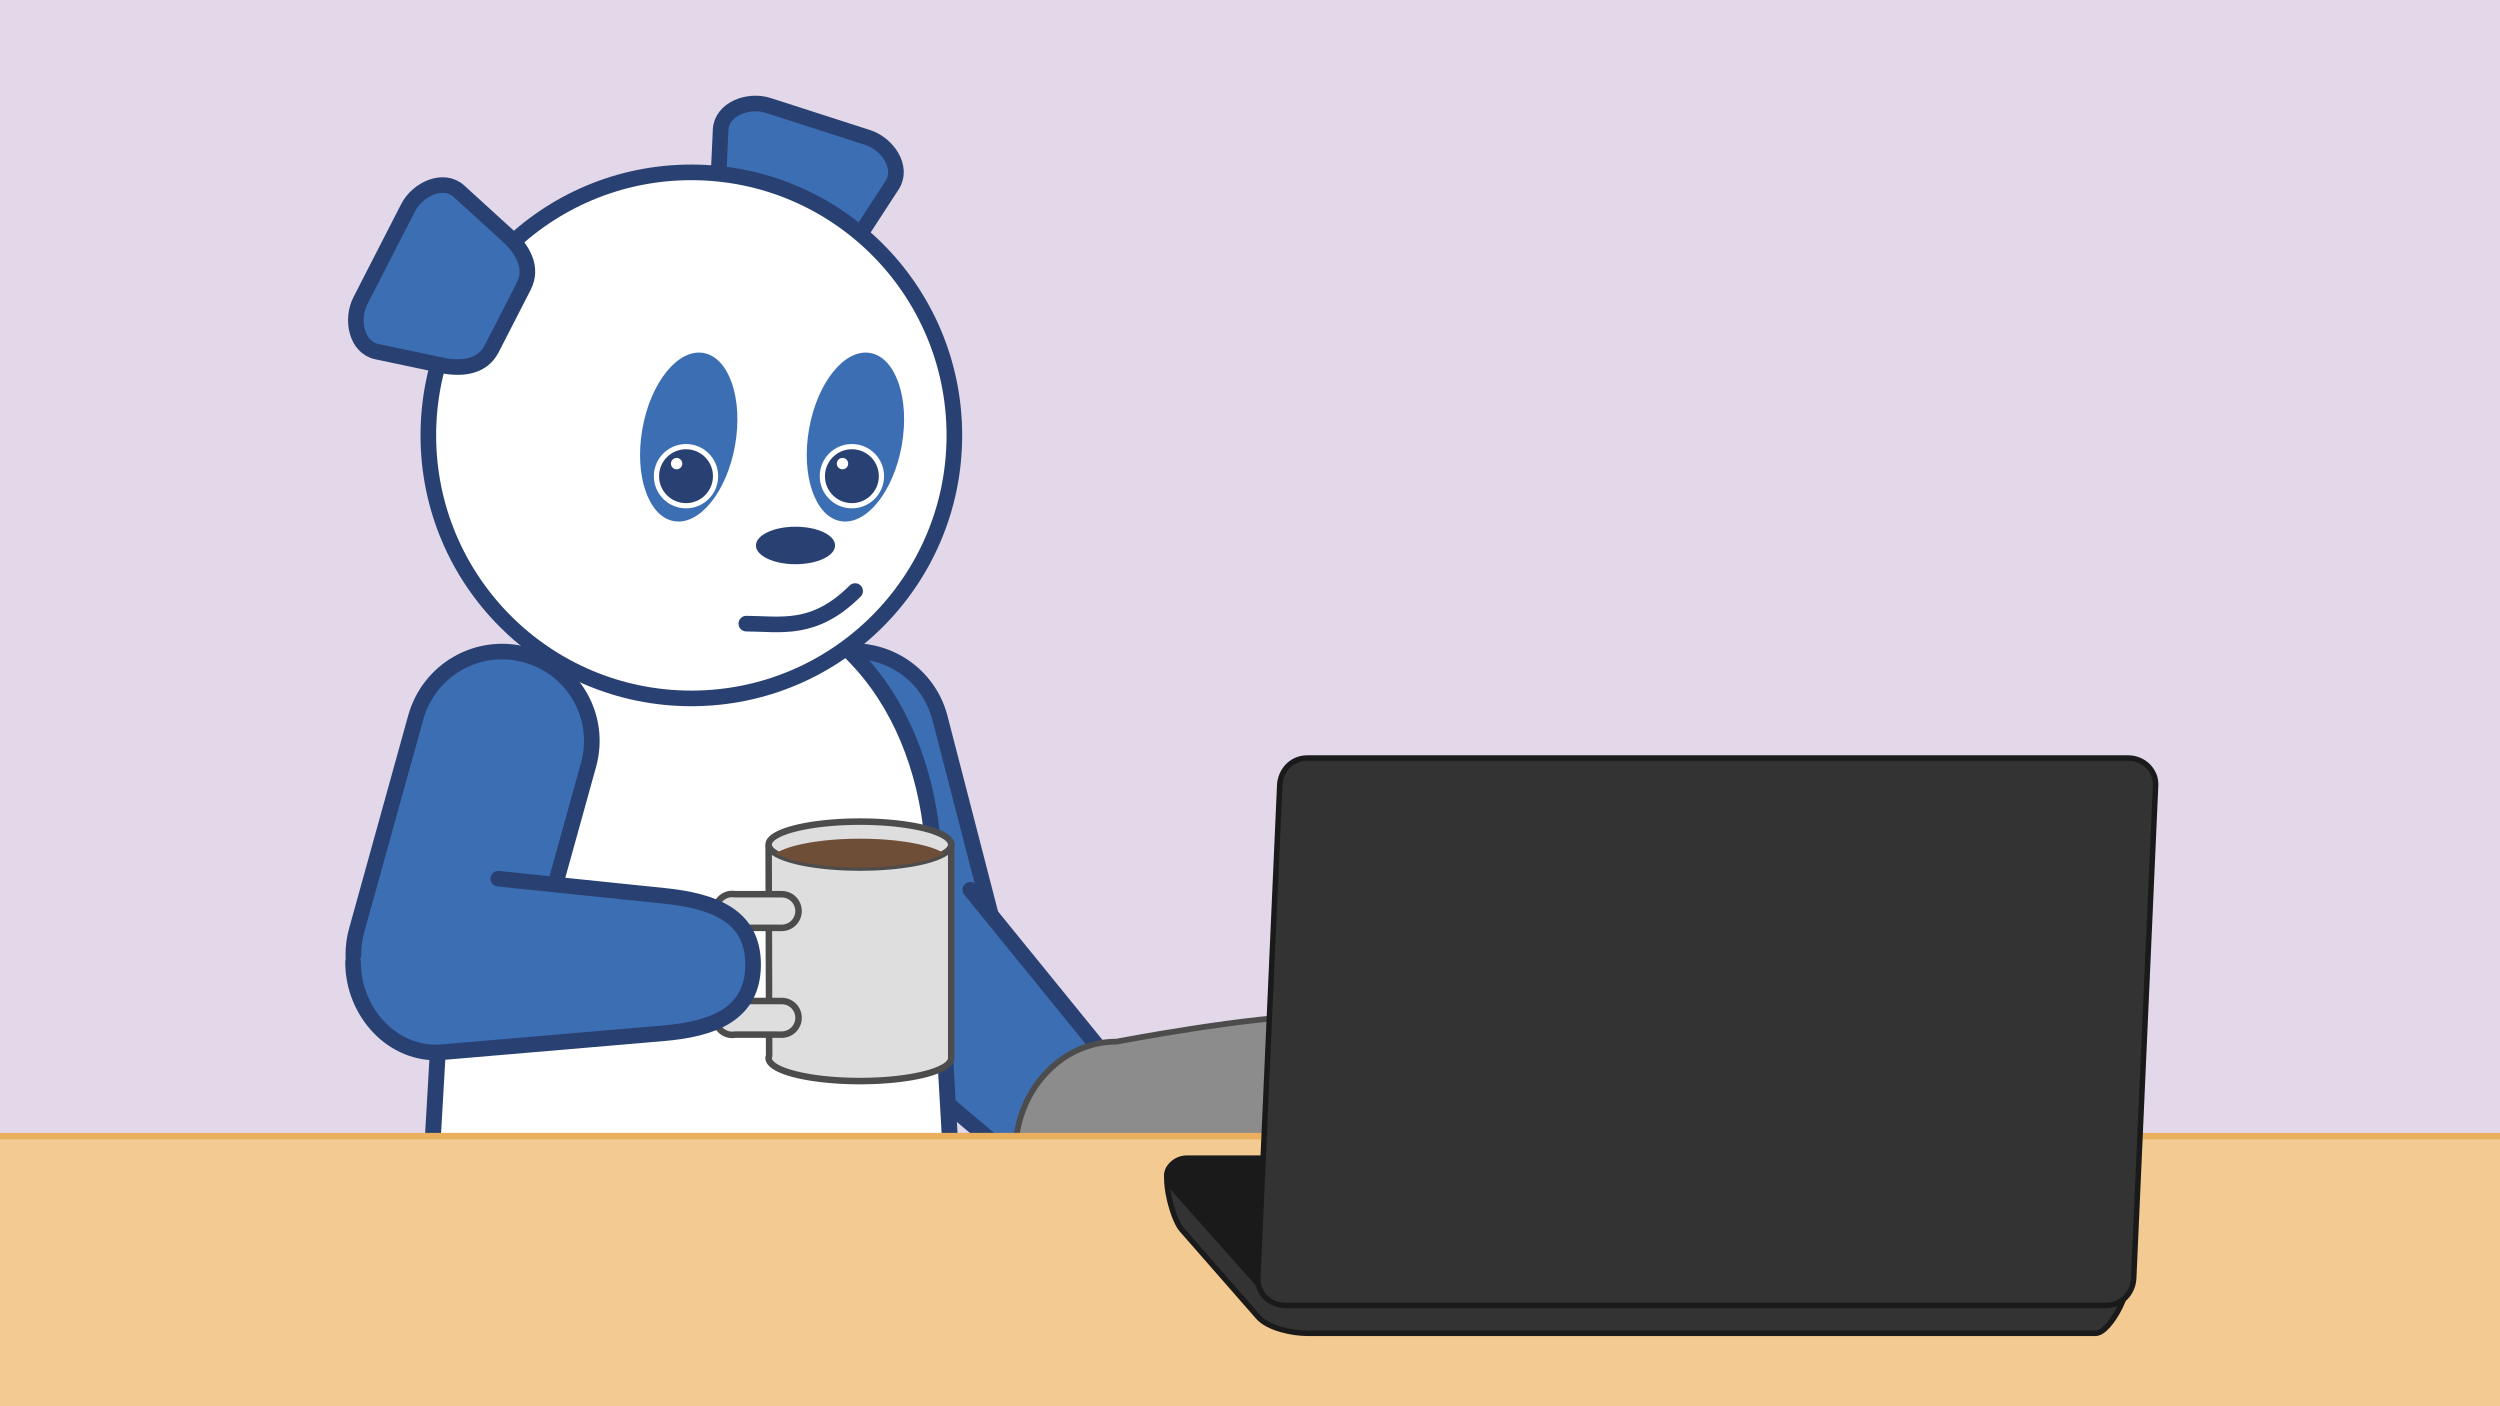 <?xml version="1.0" encoding="UTF-8" standalone="no"?>
<!-- Created with Inkscape (http://www.inkscape.org/) -->

<svg
   xmlns:dc="http://purl.org/dc/elements/1.1/"
   xmlns:cc="http://creativecommons.org/ns#"
   xmlns:rdf="http://www.w3.org/1999/02/22-rdf-syntax-ns#"
   xmlns:svg="http://www.w3.org/2000/svg"
   xmlns="http://www.w3.org/2000/svg"
   xmlns:sodipodi="http://sodipodi.sourceforge.net/DTD/sodipodi-0.dtd"
   xmlns:inkscape="http://www.inkscape.org/namespaces/inkscape"
   width="1920"
   height="1080"
   viewBox="0 0 1920 1080"
   id="svg2"
   version="1.1"
   inkscape:version="0.92pre2 r"
   sodipodi:docname="laptop+panda.svg"
   enable-background="new"
   inkscape:export-filename="/home/pgpattison/Projects/Fedora Design Team/486 Upgrade Ad/Vector Assets/laptop+panda.svg.png"
   inkscape:export-xdpi="96"
   inkscape:export-ydpi="96">
  <rect x="0" y="0" width="1920" height="1080" fill="#808080" stroke="none"/>
  <defs
     id="defs4" />
  <sodipodi:namedview
     id="base"
     pagecolor="#ffffff"
     bordercolor="#666666"
     borderopacity="1.0"
     inkscape:pageopacity="0.0"
     inkscape:pageshadow="2"
     inkscape:zoom="0.5"
     inkscape:cx="608.51007"
     inkscape:cy="489.88825"
     inkscape:document-units="px"
     inkscape:current-layer="layer16"
     showgrid="false"
     units="px"
     showguides="true"
     inkscape:guide-bbox="true"
     inkscape:window-width="1920"
     inkscape:window-height="1056"
     inkscape:window-x="1366"
     inkscape:window-y="0"
     inkscape:window-maximized="1"
     borderlayer="true" />
  <g
     inkscape:groupmode="layer"
     id="layer2"
     inkscape:label="bg"
     style="display:inline"
     sodipodi:insensitive="true">
    <path
       style="opacity:1;fill:#e2d8ea;fill-opacity:1;stroke:#e2d8ea;stroke-width:5;stroke-linecap:round;stroke-linejoin:round;stroke-miterlimit:4;stroke-dasharray:none;stroke-dashoffset:0;stroke-opacity:1"
       d="M -42.031,-42.209 V 880.355 h 344.52 c 1119.5,0 209.801,0 1315.023,0 h 351.609 V -42.209 Z"
       id="rect4534"
       inkscape:connector-curvature="0"
       sodipodi:nodetypes="ccssccc" />
  </g>
  <g
     inkscape:groupmode="layer"
     id="layer10"
     inkscape:label="panda-left-arm-upper"
     style="display:inline"
     sodipodi:insensitive="true">
    <path
       style="display:inline;opacity:1;fill:#3c6eb4;fill-opacity:1;stroke:#294172;stroke-width:12;stroke-linecap:round;stroke-linejoin:round;stroke-miterlimit:4;stroke-dasharray:none;stroke-dashoffset:0;stroke-opacity:1"
       d="m 637.835,502.322 c 36.861,-9.696 74.502,12.132 84.039,49.034 l 42.437,164.208 c 9.537,36.903 -12.173,74.343 -49.034,84.039 -36.861,9.696 -74.502,-12.132 -84.039,-49.034 l -42.437,-164.208 c -9.537,-36.903 12.173,-74.343 49.034,-84.039 z"
       id="rect4584-6"
       inkscape:connector-curvature="0"
       sodipodi:nodetypes="sssssss" />
  </g>
  <g
     inkscape:groupmode="layer"
     id="layer14"
     inkscape:label="panda-left-arm-lower"
     style="display:inline"
     sodipodi:insensitive="true">
    <path
       style="display:inline;opacity:1;fill:#3c6eb4;fill-opacity:1;stroke:#294172;stroke-width:12;stroke-linecap:round;stroke-linejoin:round;stroke-miterlimit:4;stroke-dasharray:none;stroke-dashoffset:0;stroke-opacity:1"
       d="m 745.218,683.334 107.542,132.304 c 24.041,29.577 37.943,59.155 10.868,85.983 -27.075,26.828 -56.835,12.8 -85.983,-11.759 L 647.475,780.186"
       id="rect4584-7-2"
       inkscape:connector-curvature="0"
       sodipodi:nodetypes="csssc" />
  </g>
  <g
     inkscape:groupmode="layer"
     id="layer16"
     inkscape:label="chair"
     style="display:inline">
    <path
       style="opacity:1;fill:#8c8c8c;fill-opacity:1;stroke:#4c4c4c;stroke-width:4.434;stroke-linecap:round;stroke-linejoin:round;stroke-miterlimit:4;stroke-dasharray:none;stroke-dashoffset:0;stroke-opacity:1;paint-order:normal"
       d="m 857.438,800 c 0,0 103.96,-20 156.46,-20 52.501,0 156.46,20 156.46,20 42.804,5.471 77.778,38.356 77.778,86 v 160 c 0,47.644 -34.689,86 -77.778,86 0,0 -104.307,-20 -156.46,-20 -52.153,0 -156.46,20 -156.46,20 -43.089,0 -77.778,-38.356 -77.778,-86 V 886 c 0,-47.644 34.689,-86 77.778,-86 z"
       id="rect4746"
       inkscape:connector-curvature="0"
       sodipodi:nodetypes="sssssssssss" />
  </g>
  <g
     inkscape:groupmode="layer"
     id="layer5"
     inkscape:label="panda-body"
     style="display:inline;opacity:1"
     sodipodi:insensitive="true">
    <path
       style="display:inline;opacity:1;fill:#ffffff;fill-opacity:1;stroke:#294172;stroke-width:12.213;stroke-linecap:round;stroke-linejoin:round;stroke-miterlimit:4;stroke-dasharray:none;stroke-dashoffset:0;stroke-opacity:1"
       d="m 530.913,452.669 h 0.084 c 111.826,0 179.419,90.211 185.852,201.852 l 16,277.684 c 6.433,111.641 -90.026,121.851 -201.852,121.851 h -0.084 c -111.826,0 -208.284,-10.211 -201.852,-121.851 l 16,-277.684 c 6.433,-111.641 74.026,-201.852 185.852,-201.852 z"
       id="rect4581"
       inkscape:connector-curvature="0"
       sodipodi:nodetypes="sssssssss" />
  </g>
  <g
     inkscape:groupmode="layer"
     id="layer17"
     inkscape:label="coffee-cup-full"
     sodipodi:insensitive="true"
     style="display:inline">
    <g
       style="display:inline;stroke-width:12.207;stroke-miterlimit:4;stroke-dasharray:none"
       id="g4870"
       transform="matrix(0.41,0,0,0.41,795.317,476.022)">
      <path
         id="path4751-7-0"
         d="m -157.988,420.988 -342.023,4.002 0.979,391.529 A 171,43 0 0 0 -500,821 a 171,43 0 0 0 171,43 171,43 0 0 0 170.998,-42.99 h 0.014 z"
         style="display:inline;opacity:1;fill:#dedede;fill-opacity:1;stroke:#4c4c4c;stroke-width:12.207;stroke-linecap:round;stroke-linejoin:round;stroke-miterlimit:4;stroke-dasharray:none;stroke-dashoffset:0;stroke-opacity:1;paint-order:normal"
         inkscape:connector-curvature="0" />
      <path
         id="path4751-7"
         d="m -158,421 a 171,43 0 0 1 -171,43 171,43 0 0 1 -171,-43 171,43 0 0 1 171,-43 171,43 0 0 1 171,43 z"
         style="display:inline;opacity:1;fill:#dedede;fill-opacity:1;stroke:#4c4c4c;stroke-width:12.207;stroke-linecap:round;stroke-linejoin:round;stroke-miterlimit:4;stroke-dasharray:none;stroke-dashoffset:0;stroke-opacity:1;paint-order:normal"
         inkscape:connector-curvature="0" />
      <path
         id="path4751"
         d="M -329,410 A 169,43 0 0 0 -486.578,437.594 171,43 0 0 0 -329,464 171,43 0 0 0 -171.268,437.586 169,43 0 0 0 -329,410 Z"
         style="opacity:1;fill:#6f4e37;fill-opacity:1;stroke:none;stroke-width:12.207;stroke-linecap:round;stroke-linejoin:round;stroke-miterlimit:4;stroke-dasharray:none;stroke-dashoffset:0;stroke-opacity:1;paint-order:normal"
         inkscape:connector-curvature="0" />
      <path
         id="rect4823"
         d="m -568,513.5 c -8.853,0 -16.827,3.619 -22.539,9.461 C -596.381,528.673 -600,536.647 -600,545.5 c 0,1.908 0.178,3.773 0.5,5.586 v 188.828 c -0.322,1.813 -0.5,3.678 -0.5,5.586 0,8.853 3.619,16.827 9.461,22.539 5.712,5.841 13.686,9.461 22.539,9.461 1.908,0 3.773,-0.178 5.586,-0.5 H -475.5 c 17.451,0 31.5,-14.049 31.5,-31.5 0,-17.451 -14.049,-31.5 -31.5,-31.5 h -61 V 577 h 61 c 17.451,0 31.5,-14.049 31.5,-31.5 0,-17.451 -14.049,-31.5 -31.5,-31.5 h -86.914 c -1.813,-0.322 -3.678,-0.5 -5.586,-0.5 z"
         style="opacity:1;fill:#dedede;fill-opacity:1;stroke:#4c4c4c;stroke-width:12.207;stroke-linecap:round;stroke-linejoin:round;stroke-miterlimit:4;stroke-dasharray:none;stroke-dashoffset:0;stroke-opacity:1;paint-order:normal"
         inkscape:connector-curvature="0" />
    </g>
  </g>
  <g
     inkscape:label="coffee-cup-sipping"
     id="g4923"
     inkscape:groupmode="layer"
     style="display:none"
     sodipodi:insensitive="true">
    <g
       id="g4932">
      <path
         inkscape:connector-curvature="0"
         style="display:inline;opacity:1;fill:#dedede;fill-opacity:1;stroke:#4c4c4c;stroke-width:5;stroke-linecap:round;stroke-linejoin:round;stroke-miterlimit:4;stroke-dasharray:none;stroke-dashoffset:0;stroke-opacity:1;paint-order:normal"
         d="m 730.605,812.309 -140.093,-1.639 0.401,-160.37 a 70.042,17.613 0 0 1 -0.396,-1.835 70.042,17.613 0 0 1 70.042,-17.613 70.042,17.613 0 0 1 70.041,17.609 h 0.006 z"
         id="path4913" />
      <path
         inkscape:connector-curvature="0"
         style="display:inline;opacity:1;fill:#dedede;fill-opacity:1;stroke:#4c4c4c;stroke-width:5;stroke-linecap:round;stroke-linejoin:round;stroke-miterlimit:4;stroke-dasharray:none;stroke-dashoffset:0;stroke-opacity:1;paint-order:normal"
         d="m 730.6,812.304 a 70.042,17.613 0 0 0 -70.042,-17.613 70.042,17.613 0 0 0 -70.042,17.613 70.042,17.613 0 0 0 70.042,17.613 70.042,17.613 0 0 0 70.042,-17.613 z"
         id="path4915" />
      <path
         inkscape:connector-curvature="0"
         style="opacity:1;fill:#dedede;fill-opacity:1;stroke:#4c4c4c;stroke-width:5;stroke-linecap:round;stroke-linejoin:round;stroke-miterlimit:4;stroke-dasharray:none;stroke-dashoffset:0;stroke-opacity:1;paint-order:normal"
         d="m 562.664,774.416 c -3.626,0 -6.892,-1.483 -9.232,-3.875 -2.393,-2.34 -3.875,-5.606 -3.875,-9.232 0,-0.782 0.073,-1.545 0.205,-2.288 v -77.344 c -0.132,-0.743 -0.205,-1.506 -0.205,-2.288 0,-3.626 1.483,-6.892 3.875,-9.232 2.34,-2.393 5.606,-3.875 9.232,-3.875 0.782,0 1.545,0.073 2.288,0.205 h 35.6 c 7.148,0 12.902,5.754 12.902,12.902 0,7.148 -5.754,12.902 -12.902,12.902 h -24.986 v 56.115 h 24.986 c 7.148,0 12.902,5.754 12.902,12.902 0,7.148 -5.754,12.902 -12.902,12.902 h -35.6 c -0.743,0.132 -1.506,0.205 -2.288,0.205 z"
         id="path4919" />
    </g>
  </g>
  <g
     inkscape:label="coffee-cup-empty"
     id="g4911"
     inkscape:groupmode="layer"
     style="display:none">
    <path
       id="path4901"
       d="m 730.605,648.459 -140.093,1.639 0.401,160.37 a 70.042,17.613 0 0 0 -0.396,1.835 70.042,17.613 0 0 0 70.042,17.613 70.042,17.613 0 0 0 70.041,-17.609 h 0.006 z"
       style="display:inline;opacity:1;fill:#dedede;fill-opacity:1;stroke:#4c4c4c;stroke-width:5;stroke-linecap:round;stroke-linejoin:round;stroke-miterlimit:4;stroke-dasharray:none;stroke-dashoffset:0;stroke-opacity:1;paint-order:normal"
       inkscape:connector-curvature="0" />
    <path
       id="path4903"
       d="m 730.6,648.464 a 70.042,17.613 0 0 1 -70.042,17.613 70.042,17.613 0 0 1 -70.042,-17.613 70.042,17.613 0 0 1 70.042,-17.613 70.042,17.613 0 0 1 70.042,17.613 z"
       style="display:inline;opacity:1;fill:#dedede;fill-opacity:1;stroke:#4c4c4c;stroke-width:5;stroke-linecap:round;stroke-linejoin:round;stroke-miterlimit:4;stroke-dasharray:none;stroke-dashoffset:0;stroke-opacity:1;paint-order:normal"
       inkscape:connector-curvature="0" />
    <path
       id="path4907"
       d="m 562.664,686.352 c -3.626,0 -6.892,1.483 -9.232,3.875 -2.393,2.34 -3.875,5.606 -3.875,9.232 0,0.782 0.073,1.545 0.205,2.288 v 77.344 c -0.132,0.743 -0.205,1.506 -0.205,2.288 0,3.626 1.483,6.892 3.875,9.232 2.34,2.393 5.606,3.875 9.232,3.875 0.782,0 1.545,-0.073 2.288,-0.205 h 35.6 c 7.148,0 12.902,-5.754 12.902,-12.902 0,-7.148 -5.754,-12.902 -12.902,-12.902 h -24.986 v -56.115 h 24.986 c 7.148,0 12.902,-5.754 12.902,-12.902 0,-7.148 -5.754,-12.902 -12.902,-12.902 h -35.6 c -0.743,-0.132 -1.506,-0.205 -2.288,-0.205 z"
       style="opacity:1;fill:#dedede;fill-opacity:1;stroke:#4c4c4c;stroke-width:5;stroke-linecap:round;stroke-linejoin:round;stroke-miterlimit:4;stroke-dasharray:none;stroke-dashoffset:0;stroke-opacity:1;paint-order:normal"
       inkscape:connector-curvature="0" />
  </g>
  <g
     inkscape:groupmode="layer"
     id="layer11"
     inkscape:label="panda-right-arm-upper">
    <path
       style="display:inline;opacity:1;fill:#3c6eb4;fill-opacity:1;stroke:#294172;stroke-width:12;stroke-linecap:round;stroke-linejoin:round;stroke-miterlimit:4;stroke-dasharray:none;stroke-dashoffset:0;stroke-opacity:1"
       d="m 403.743,502.876 c 36.771,10.033 58.455,47.757 48.263,84.484 L 406.652,750.787 c -10.192,36.727 -47.713,58.296 -84.484,48.263 -36.771,-10.033 -58.455,-47.757 -48.263,-84.484 l 45.353,-163.427 c 10.192,-36.727 47.713,-58.296 84.484,-48.263 z"
       id="rect4584"
       inkscape:connector-curvature="0"
       sodipodi:nodetypes="sssssss" />
  </g>
  <g
     inkscape:groupmode="layer"
     id="layer13"
     inkscape:label="panda-right-arm-lower"
     style="display:inline">
    <path
       style="display:inline;opacity:1;fill:#3c6eb4;fill-opacity:1;stroke:#294172;stroke-width:12;stroke-linecap:round;stroke-linejoin:round;stroke-miterlimit:4;stroke-dasharray:none;stroke-dashoffset:0;stroke-opacity:1"
       d="m 382.696,674.851 42.399,4.377 c 28.266,2.918 84.798,8.755 84.798,8.755 37.914,3.914 68.659,15 68.484,53.114 -0.174,38.115 -31.137,49.239 -69.114,52.484 l -169.597,14.491 c -37.977,3.245 -68.659,-31 -68.484,-69.114"
       id="rect4584-7"
       inkscape:connector-curvature="0"
       sodipodi:nodetypes="csssssc" />
  </g>
  <g
     inkscape:groupmode="layer"
     id="layer4"
     inkscape:label="panda-head"
     style="display:inline;opacity:1">
    <path
       style="display:inline;opacity:1;fill:#3c6eb4;fill-opacity:1;stroke:#294172;stroke-width:12;stroke-linecap:round;stroke-linejoin:round;stroke-miterlimit:4;stroke-dasharray:none;stroke-dashoffset:0;stroke-opacity:1"
       d="M 666.411,105.606 590.019,80.99 c -15.323,-4.938 -35.828,2.665 -36.572,18.746 l -2.32,50.137 c -0.744,16.082 3.423,31.634 18.746,36.572 l 51.322,16.538 c 15.323,4.938 27.786,-5.256 36.572,-18.746 l 27.389,-42.059 c 8.785,-13.491 -3.423,-31.634 -18.746,-36.572 z"
       id="rect4499-7"
       inkscape:connector-curvature="0"
       sodipodi:nodetypes="sssssssss" />
    <circle
       style="display:inline;opacity:1;fill:#ffffff;fill-opacity:1;stroke:#294172;stroke-width:12;stroke-linecap:round;stroke-linejoin:round;stroke-miterlimit:4;stroke-dasharray:none;stroke-dashoffset:0;stroke-opacity:1"
       id="path4585"
       cx="530.955"
       cy="334.375"
       r="202" />
    <path
       style="display:inline;opacity:1;fill:#3c6eb4;fill-opacity:1;stroke:#294172;stroke-width:12;stroke-linecap:round;stroke-linejoin:round;stroke-miterlimit:4;stroke-dasharray:none;stroke-dashoffset:0;stroke-opacity:1"
       d="m 276.802,230.933 36.611,-71.423 c 7.344,-14.326 27.218,-23.45 39.116,-12.604 l 37.093,33.812 c 11.898,10.845 19.948,24.789 12.604,39.116 l -24.596,47.984 c -7.344,14.326 -23.364,15.932 -39.116,12.604 l -49.107,-10.373 c -15.751,-3.327 -19.948,-24.789 -12.604,-39.116 z"
       id="rect4499"
       inkscape:connector-curvature="0"
       sodipodi:nodetypes="sssssssss" />
    <ellipse
       style="display:inline;opacity:1;fill:#3c6eb4;fill-opacity:1;stroke:none;stroke-width:12;stroke-linecap:round;stroke-linejoin:round;stroke-miterlimit:4;stroke-dasharray:none;stroke-dashoffset:0;stroke-opacity:1"
       id="path4529"
       cx="579.195"
       cy="238.717"
       rx="36.146"
       ry="65.567"
       transform="rotate(10)" />
    <ellipse
       style="display:inline;opacity:1;fill:#3c6eb4;fill-opacity:1;stroke:none;stroke-width:12;stroke-linecap:round;stroke-linejoin:round;stroke-miterlimit:4;stroke-dasharray:none;stroke-dashoffset:0;stroke-opacity:1"
       id="path4529-5"
       cx="705.275"
       cy="216.486"
       rx="36.146"
       ry="65.567"
       transform="rotate(10)" />
    <ellipse
       style="display:inline;opacity:1;fill:#294172;fill-opacity:1;stroke:none;stroke-width:4;stroke-linecap:round;stroke-linejoin:round;stroke-miterlimit:4;stroke-dasharray:none;stroke-dashoffset:0;stroke-opacity:1"
       id="path4577"
       cx="610.955"
       cy="418.916"
       rx="30.4"
       ry="14.4" />
    <path
       style="display:inline;opacity:1;fill:none;fill-rule:evenodd;stroke:#294172;stroke-width:12;stroke-linecap:round;stroke-linejoin:miter;stroke-miterlimit:4;stroke-dasharray:none;stroke-opacity:1"
       d="m 573.178,478.949 c 26.522,0.166 52.098,6.374 83.556,-25.022 v 0 0"
       id="path4579"
       inkscape:connector-curvature="0"
       sodipodi:nodetypes="cccc" />
    <g
       style="display:inline;opacity:1"
       id="g4554"
       transform="matrix(-0.8,0,0,0.8,1218.756,-40.237)">
      <circle
         r="28.37"
         cy="507.438"
         cx="864.876"
         id="path4548"
         style="opacity:1;fill:#294172;fill-opacity:1;stroke:#ffffff;stroke-width:5;stroke-linecap:round;stroke-linejoin:round;stroke-miterlimit:4;stroke-dasharray:none;stroke-dashoffset:0;stroke-opacity:1" />
      <circle
         r="5.458"
         cy="495.363"
         cx="873.891"
         id="path4550"
         style="opacity:1;fill:#ffffff;fill-opacity:1;stroke:none;stroke-width:4.084;stroke-linecap:round;stroke-linejoin:round;stroke-miterlimit:4;stroke-dasharray:none;stroke-dashoffset:0;stroke-opacity:1" />
    </g>
    <g
       transform="matrix(-0.8,0,0,0.8,1346.155,-40.237)"
       style="display:inline;opacity:1"
       id="g4554-3">
      <circle
         r="28.37"
         cy="507.438"
         cx="864.876"
         id="path4548-5"
         style="opacity:1;fill:#294172;fill-opacity:1;stroke:#ffffff;stroke-width:5;stroke-linecap:round;stroke-linejoin:round;stroke-miterlimit:4;stroke-dasharray:none;stroke-dashoffset:0;stroke-opacity:1" />
      <circle
         r="5.458"
         cy="495.363"
         cx="873.891"
         id="path4550-6"
         style="opacity:1;fill:#ffffff;fill-opacity:1;stroke:none;stroke-width:4.084;stroke-linecap:round;stroke-linejoin:round;stroke-miterlimit:4;stroke-dasharray:none;stroke-dashoffset:0;stroke-opacity:1" />
    </g>
  </g>
  <g
     inkscape:groupmode="layer"
     id="layer7"
     inkscape:label="panda-face"
     style="display:inline" />
  <g
     inkscape:groupmode="layer"
     id="layer8"
     inkscape:label="panda-pupils"
     style="display:inline" />
  <g
     inkscape:groupmode="layer"
     id="layer15"
     inkscape:label="table">
    <path
       style="opacity:1;fill:#f2ca92;fill-opacity:1;stroke:#ebb05d;stroke-width:5;stroke-linecap:round;stroke-linejoin:round;stroke-miterlimit:4;stroke-dasharray:none;stroke-dashoffset:0;stroke-opacity:1"
       d="M -81.301,872.539 V 1260.092 H 2001.301 V 872.539 h -383.789 c -212.362,0 -1106.508,0 -1315.023,0 z"
       id="rect4532"
       inkscape:connector-curvature="0"
       sodipodi:nodetypes="ccccssc" />
  </g>
  <g
     inkscape:groupmode="layer"
     id="layer9"
     inkscape:label="laptop">
    <g
       transform="matrix(1.589,0,0,1.589,744.021,466.754)"
       id="layer1-6"
       inkscape:label="laptop">
      <g
         id="g4570">
        <path
           style="opacity:1;fill:#333333;fill-opacity:1;stroke:#1a1a1a;stroke-width:2.646;stroke-linecap:round;stroke-linejoin:round;stroke-miterlimit:4;stroke-dasharray:none;stroke-dashoffset:0;stroke-opacity:1;paint-order:normal"
           d="m 99.105,269.71 366.183,12.171 c 7.325,0.243 22.593,4.573 29.104,7.937 l 63.5,32.808 c 6.511,3.364 -5.9,28.046 -13.229,28.046 H 163.664 c -7.329,0 -18.986,-2.422 -23.812,-7.938 l -37.042,-42.333 c -4.826,-5.516 -11.029,-30.935 -3.704,-30.692 z"
           id="rect4535"
           inkscape:connector-curvature="0"
           sodipodi:nodetypes="sssssssss" />
        <path
           style="opacity:1;fill:#1a1a1a;fill-opacity:1;stroke:#1a1a1a;stroke-width:2.646;stroke-linecap:round;stroke-linejoin:round;stroke-miterlimit:4;stroke-dasharray:none;stroke-dashoffset:0;stroke-opacity:1;paint-order:normal"
           d="m 105.455,266.006 h 359.833 c 7.329,0 23.241,3.54 29.104,7.937 l 63.5,47.625 c 5.863,4.397 -5.9,13.229 -13.229,13.229 h -381 c -7.329,0 -18.943,-2.46 -23.812,-7.938 L 97.518,279.235 c -4.869,-5.478 0.609,-13.229 7.937,-13.229 z"
           id="rect4535-3"
           inkscape:connector-curvature="0"
           sodipodi:nodetypes="sssssssss" />
        <path
           style="opacity:1;fill:#333333;fill-opacity:1;stroke:#1a1a1a;stroke-width:2.646;stroke-linecap:round;stroke-linejoin:round;stroke-miterlimit:4;stroke-dasharray:none;stroke-dashoffset:0;stroke-opacity:1;paint-order:normal"
           d="m 163.512,72.633 h 396.875 c 7.329,0 13.555,5.907 13.229,13.229 L 563.033,323.988 c -0.325,7.322 -5.9,13.229 -13.229,13.229 H 152.929 c -7.329,0 -13.555,-5.907 -13.229,-13.229 L 150.283,85.862 c 0.325,-7.322 5.9,-13.229 13.229,-13.229 z"
           id="rect4553"
           inkscape:connector-curvature="0"
           sodipodi:nodetypes="sssssssss" />
      </g>
    </g>
  </g>
</svg>
